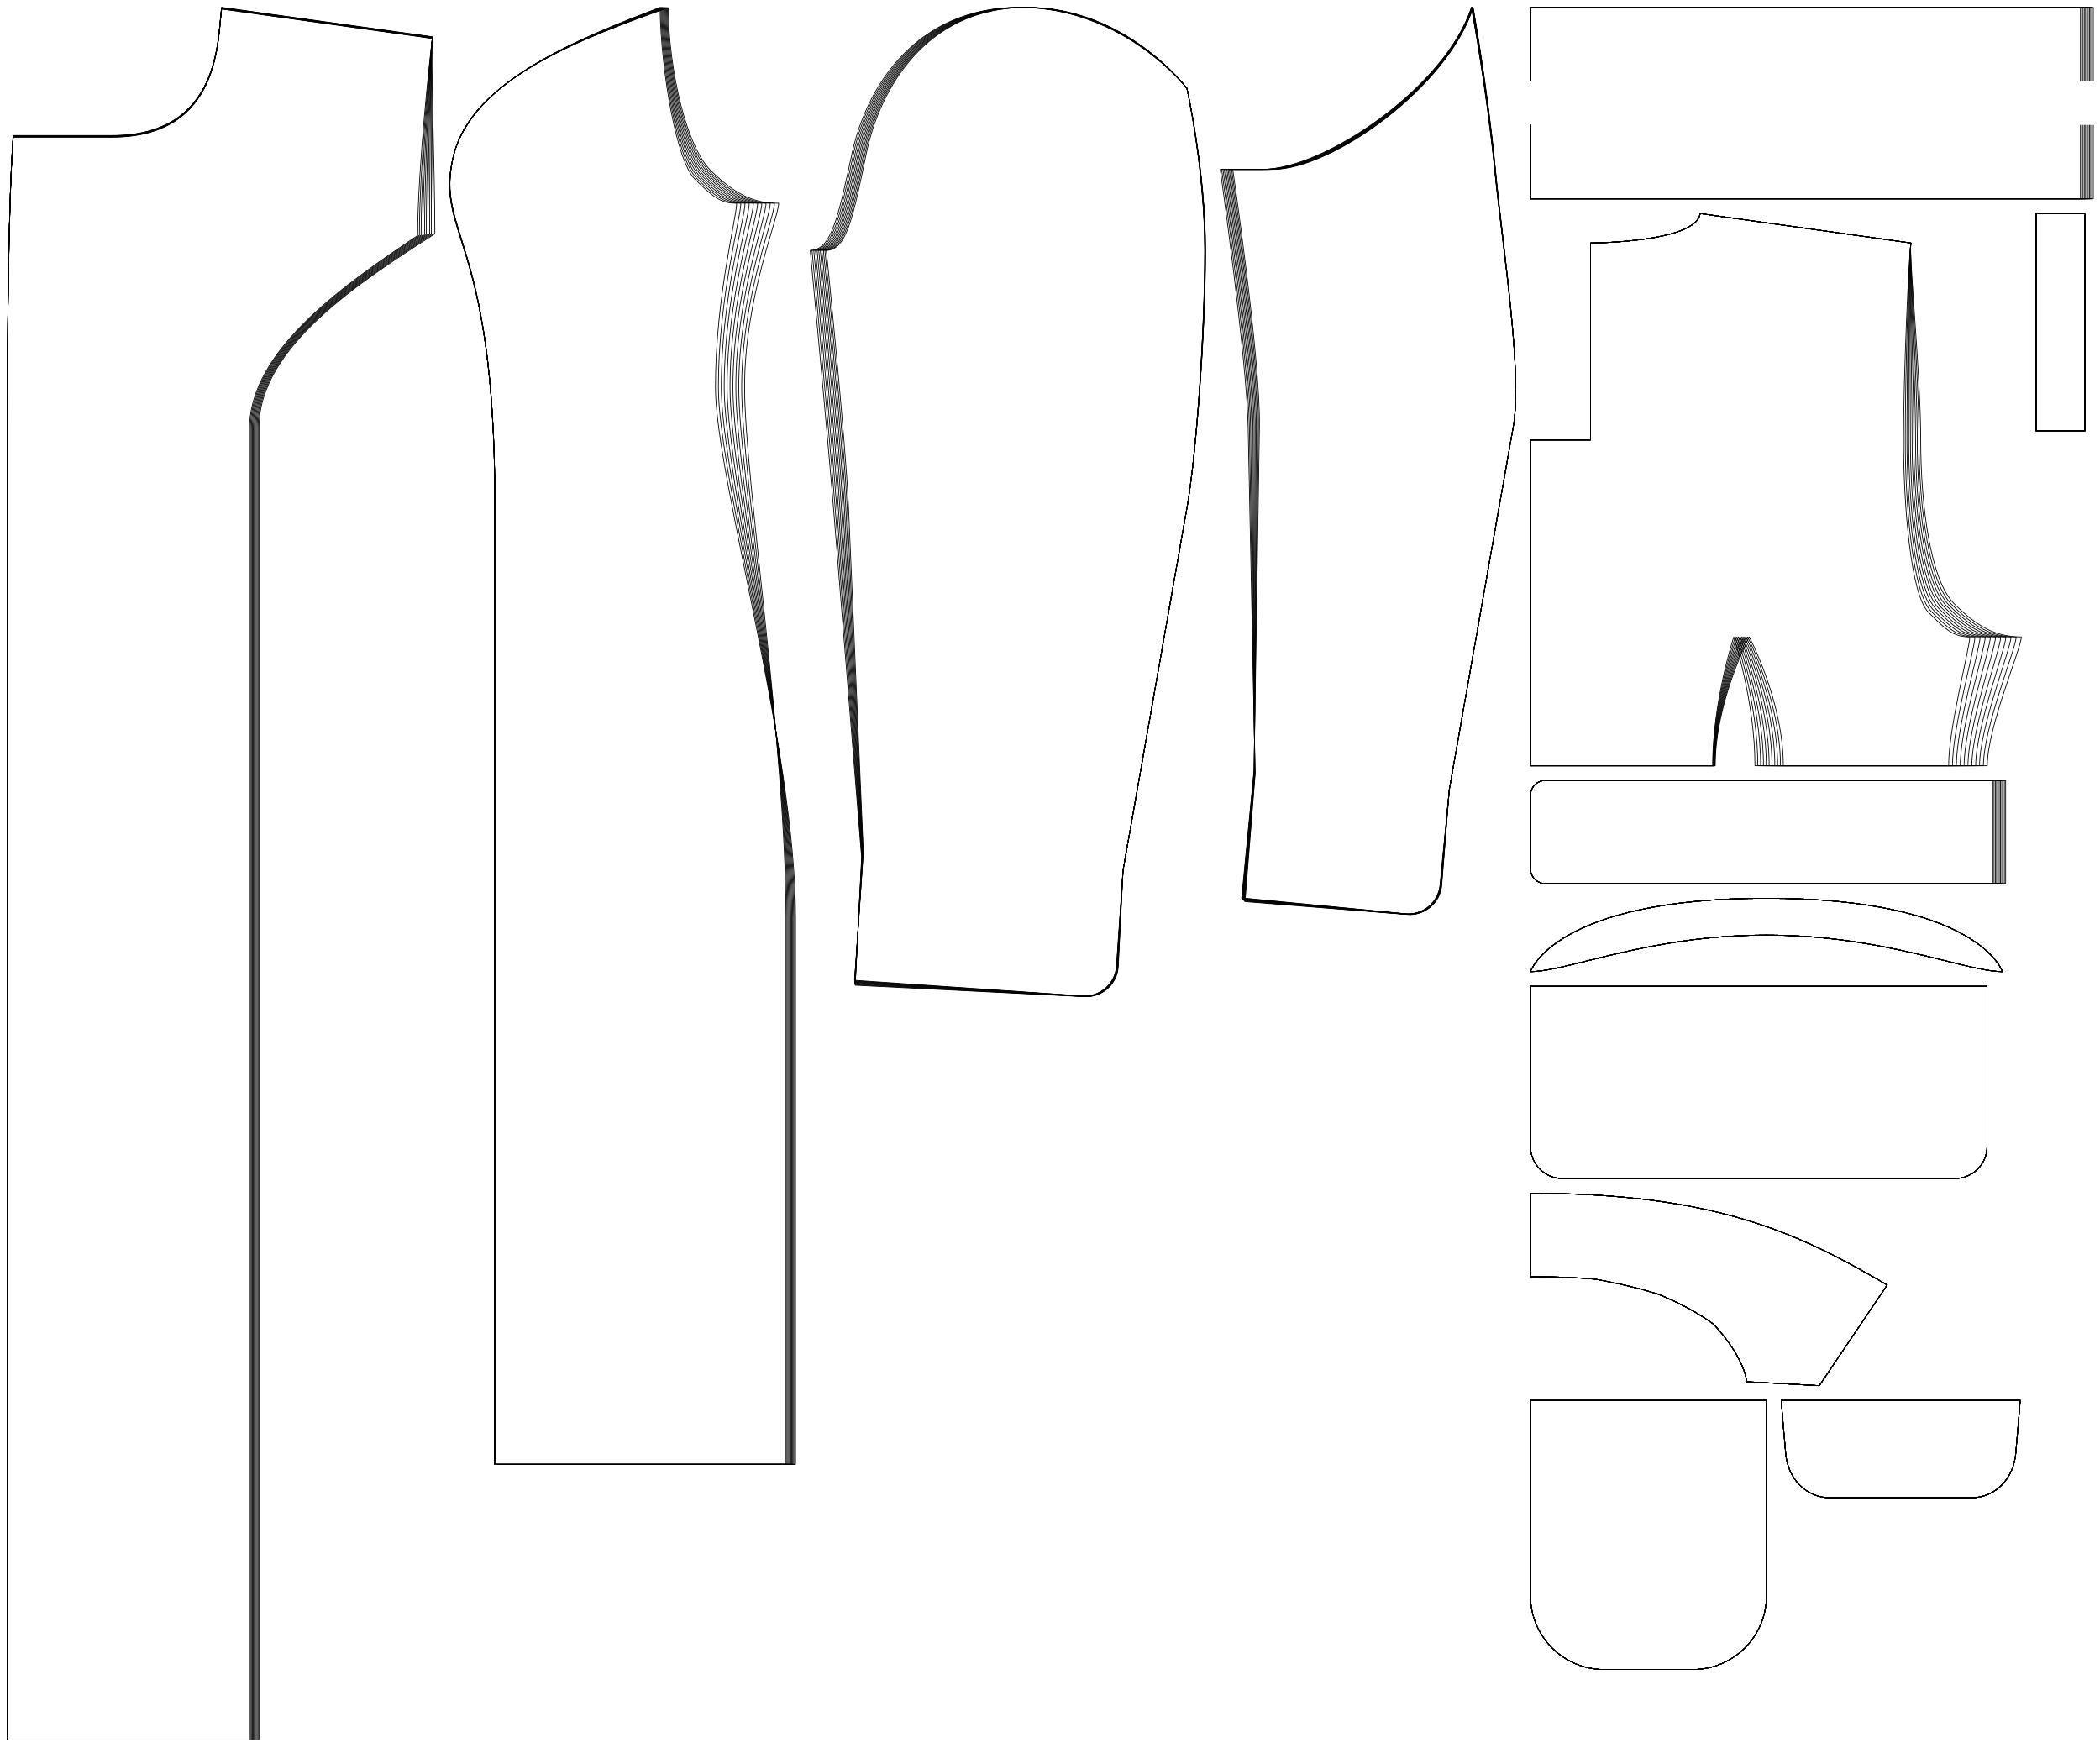 <?xml version="1.0" encoding="UTF-8" standalone="no"?>
<svg
    xmlns="http://www.w3.org/2000/svg"
    xmlns:svg="http://www.w3.org/2000/svg"
    xmlns:xlink="http://www.w3.org/1999/xlink"
    xmlns:freesewing="http://freesewing.org/namespaces/freesewing" viewBox ="0 0 1426 1187"
    width ="1426mm"
    height ="1187mm"
    freesewing:version ="1.5.0"
    freesewing:origin ="joost.core.freesewing.org" 
>

<style type="text/css">
    <![CDATA[
    path { fill: none; stroke: #000000; stroke-opacity:1; stroke-width: 0.5; stroke-miterlimit:4; stroke-dashoffset:0; stroke-linecap:round; stroke-linejoin:round; }
    path.hidden { fill: none; stroke: none; }]]>
</style>


<!-- Start of group #patternContainer -->
<g id="patternContainer" >
    
    <!-- Start of group #backBlock -->
    <g id="backBlock" >
    </g>
    <!-- End of group #backBlock -->
    
    <!-- Start of group #frontBlock -->
    <g id="frontBlock" >
    </g>
    <!-- End of group #frontBlock -->
    
    <!-- Start of group #sleeveBlock -->
    <g id="sleeveBlock" >
    </g>
    <!-- End of group #sleeveBlock -->
    
    <!-- Start of group #topsleeveBlock -->
    <g id="topsleeveBlock" >
    </g>
    <!-- End of group #topsleeveBlock -->
    
    <!-- Start of group #undersleeveBlock -->
    <g id="undersleeveBlock" >
    </g>
    <!-- End of group #undersleeveBlock -->
    
    <!-- Start of group #front -->
    <g id="front" >
    </g>
    <!-- End of group #front -->
    
    <!-- Start of group #frontPs -->
    <g id="frontPs" >
    </g>
    <!-- End of group #frontPs -->
    
    <!-- Start of group #frontPanel -->
    <g id="frontPanel"  transform=" translate(76.113 6.131)  translate(0 0) " >
        <path class="hidden" id="2"  d=" M  -71.113,-1.131  L  219.167,-1.131  L  219.167,1175.415  L  -71.113,1175.415  z " />
<path transform="translate( 0, 0 )" style="stroke: hsl(26.9, 55%, 50%);" id="268"  d=" M  -67.103,87  C  -67.103,87  -71.113,127.1  -71.113,287.5  L  -71.113,1175.415  L  93.315,1175.415  L  93.315,285  C  93.315,230.705  160.155,185.658  207.5,153.75  C  207.5,109.167  216.116,29.904  217.5,20  L  74.38,0  C  71.612,19.808  74.38,87  0,87  L  -67.103,87  z " />
<path transform="translate( 0, -0.113 )" style="stroke: hsl(53.8, 55%, 50%);" id="548"  d=" M  -67.103,87  C  -67.103,87  -71.113,127.1  -71.113,287.5  L  -71.113,1175.528  L  93.962,1175.528  L  93.962,285  C  93.962,230.678  161.035,185.695  208.667,153.75  C  208.667,109.167  216.116,29.904  217.5,20  L  74.38,0  C  71.612,19.808  74.38,87  0,87  L  -67.103,87  z " />
<path transform="translate( 0, -0.226 )" style="stroke: hsl(80.7, 55%, 50%);" id="828"  d=" M  -67.103,87  C  -67.103,87  -71.113,127.1  -71.113,287.5  L  -71.113,1175.641  L  94.609,1175.641  L  94.609,285  C  94.609,230.653  161.914,185.732  209.833,153.75  C  209.833,109.167  216.116,29.904  217.5,20  L  74.38,0  C  71.612,19.808  74.38,87  0,87  L  -67.103,87  z " />
<path transform="translate( 0, -0.341 )" style="stroke: hsl(107.6, 55%, 50%);" id="1108"  d=" M  -67.103,87  C  -67.103,87  -71.113,127.1  -71.113,287.5  L  -71.113,1175.756  L  95.255,1175.756  L  95.255,285  C  95.255,230.628  162.792,185.77  211,153.75  C  211,109.167  216.116,29.904  217.5,20  L  74.38,0  C  71.612,19.808  74.38,87  0,87  L  -67.103,87  z " />
<path transform="translate( 0, -0.453 )" style="stroke: hsl(134.5, 55%, 50%);" id="1388"  d=" M  -67.103,87  C  -67.103,87  -71.113,127.1  -71.113,287.5  L  -71.113,1175.868  L  95.902,1175.868  L  95.902,285  C  95.902,230.602  163.671,185.806  212.167,153.75  C  212.167,109.167  216.116,29.904  217.5,20  L  74.38,0  C  71.612,19.808  74.38,87  0,87  L  -67.103,87  z " />
<path transform="translate( 0, -0.567 )" style="stroke: hsl(161.4, 55%, 50%);" id="1668"  d=" M  -67.103,87  C  -67.103,87  -71.113,127.1  -71.113,287.5  L  -71.113,1175.982  L  96.549,1175.982  L  96.549,285  C  96.549,230.574  164.55,185.841  213.333,153.75  C  213.333,109.167  216.116,29.904  217.5,20  L  74.38,0  C  71.612,19.808  74.38,87  0,87  L  -67.103,87  z " />
<path transform="translate( 0, -0.68 )" style="stroke: hsl(188.3, 55%, 50%);" id="1948"  d=" M  -67.103,87  C  -67.103,87  -71.113,127.1  -71.113,287.5  L  -71.113,1176.095  L  97.196,1176.095  L  97.196,285  C  97.196,230.543  165.428,185.875  214.5,153.75  C  214.5,109.167  216.116,29.904  217.5,20  L  74.38,0  C  71.612,19.808  74.38,87  0,87  L  -67.103,87  z " />
<path transform="translate( 0, -0.795 )" style="stroke: hsl(215.2, 55%, 50%);" id="2228"  d=" M  -67.103,87  C  -67.103,87  -71.113,127.1  -71.113,287.5  L  -71.113,1176.21  L  97.842,1176.21  L  97.842,285  C  97.842,230.515  166.307,185.909  215.667,153.75  C  215.667,109.167  216.116,29.904  217.5,20  L  74.38,0  C  71.612,19.808  74.38,87  0,87  L  -67.103,87  z " />
<path transform="translate( 0, -0.908 )" style="stroke: hsl(242.1, 55%, 50%);" id="2508"  d=" M  -67.103,87  C  -67.103,87  -71.113,127.1  -71.113,287.5  L  -71.113,1176.323  L  98.489,1176.323  L  98.489,285  C  98.489,230.487  167.185,185.943  216.833,153.75  C  216.833,109.167  216.116,29.904  217.5,20  L  74.38,0  C  71.612,19.808  74.38,87  0,87  L  -67.103,87  z " />
<path transform="translate( 0, -1.019 )" style="stroke: hsl(269, 55%, 50%);" id="2788"  d=" M  -67.103,87  C  -67.103,87  -71.113,127.1  -71.113,287.5  L  -71.113,1176.434  L  99.136,1176.434  L  99.136,285  C  99.136,230.454  168.063,185.975  218,153.75  C  218,109.167  216.116,29.904  217.5,20  L  74.38,0  C  71.612,19.808  74.38,87  0,87  L  -67.103,87  z " />
<path transform="translate( 0, -1.131 )" style="stroke: hsl(295.9, 55%, 50%);" id="3068"  d=" M  -67.103,87  C  -67.103,87  -71.113,127.1  -71.113,287.5  L  -71.113,1176.546  L  99.783,1176.546  L  99.783,285  C  99.783,230.424  168.942,186.007  219.167,153.75  C  219.167,109.167  216.116,29.904  217.5,20  L  74.38,0  C  71.612,19.808  74.38,87  0,87  L  -67.103,87  z " />
    </g>
    <!-- End of group #frontPanel -->
    
    <!-- Start of group #sidePanel -->
    <g id="sidePanel"  transform=" translate(-92.166 -170.466)  translate(300.28 0) " >
        <path class="hidden" id="3"  d=" M  97.166,175.466  L  332.089,175.466  L  332.089,1164.843  L  97.166,1164.843  z " />
<path transform="translate( 0, 0 )" style="stroke: hsl(26.9, 55%, 50%);" id="269"  d=" M  292.108,308.44  C  280.859,308.611  275.777,303.756  263.69,292.034  C  251.605,280.312  240.755,220.044  240.076,175.466  C  186.794,195.979  111.574,224.939  99.432,277.859  C  87.29,330.779  127.903,330.779  127.903,511.505  L  127.903,1164.842  L  332.088,1164.842  L  332.089,793.44  C  332.088,678.443  277.714,494.692  277.714,433.441  C  277.714,372.192  292.09,318.599  292.108,308.44  z " />
<path transform="translate( -0.649, -0.116 )" style="stroke: hsl(53.8, 55%, 50%);" id="549"  d=" M  295.61,308.557  C  283.776,308.735  278.042,303.7  265.498,291.526  C  252.954,279.353  241.948,220.184  241.28,175.606  C  187.707,196.081  112.268,224.912  100.111,277.856  C  87.954,330.8  128.552,330.8  128.552,511.547  L  128.552,1164.958  L  332.091,1164.958  L  332.091,793.558  C  332.09,678.558  280.34,494.808  280.34,433.558  C  280.34,372.307  295.592,318.714  295.61,308.557  z " />
<path transform="translate( -1.298, -0.232 )" style="stroke: hsl(80.7, 55%, 50%);" id="829"  d=" M  299.112,308.675  C  286.696,308.858  280.281,303.648  267.289,291.033  C  254.298,278.416  243.138,220.321  242.482,175.744  C  188.617,196.181  112.961,224.888  100.79,277.854  C  88.619,330.82  129.201,330.82  129.201,511.585  L  129.201,1165.074  L  332.092,1165.075  L  332.092,793.677  C  332.092,678.675  282.967,494.925  282.967,433.675  C  282.968,372.425  299.092,318.832  299.112,308.675  z " />
<path transform="translate( -1.946, -0.35 )" style="stroke: hsl(107.6, 55%, 50%);" id="1109"  d=" M  302.611,308.792  C  289.613,308.98  282.493,303.599  269.065,290.555  C  255.637,277.51  244.328,220.459  243.682,175.881  C  189.525,196.282  113.652,224.863  101.467,277.852  C  89.282,330.841  129.849,330.841  129.849,511.627  L  129.849,1165.192  L  332.093,1165.193  L  332.093,793.791  C  332.094,678.792  285.594,495.042  285.593,433.792  C  285.594,372.541  302.594,318.948  302.611,308.792  z " />
<path transform="translate( -2.594, -0.465 )" style="stroke: hsl(134.5, 55%, 50%);" id="1389"  d=" M  306.114,308.908  C  292.531,309.102  284.679,303.554  270.826,290.089  C  256.973,276.626  245.515,220.596  244.881,176.016  C  190.432,196.38  114.343,224.838  102.144,277.851  C  89.945,330.864  130.497,330.864  130.497,511.668  L  130.497,1165.307  L  332.093,1165.308  L  332.095,793.909  C  332.093,678.909  288.218,495.159  288.221,433.908  C  288.22,372.659  306.095,319.065  306.114,308.908  z " />
<path transform="translate( -3.243, -0.583 )" style="stroke: hsl(161.4, 55%, 50%);" id="1669"  d=" M  309.614,309.025  C  295.448,309.222  286.842,303.514  272.574,289.639  C  258.305,275.764  246.703,220.731  246.079,176.151  C  191.339,196.478  115.035,224.811  102.822,277.849  C  90.609,330.887  131.146,330.887  131.146,511.71  L  131.146,1165.425  L  332.096,1165.426  L  332.098,794.025  C  332.097,679.023  290.846,495.274  290.846,434.025  C  290.847,372.775  309.596,319.182  309.614,309.025  z " />
<path transform="translate( -3.891, -0.7 )" style="stroke: hsl(188.3, 55%, 50%);" id="1949"  d=" M  313.117,309.14  C  298.368,309.343  288.979,303.476  274.307,289.203  C  259.634,274.93  247.892,220.865  247.275,176.285  C  192.244,196.573  115.725,224.782  103.499,277.849  C  91.273,330.916  131.794,330.916  131.794,511.745  L  131.794,1165.542  L  332.099,1165.542  L  332.098,794.141  C  332.098,679.143  293.474,495.39  293.473,434.142  C  293.474,372.893  313.097,319.297  313.117,309.14  z " />
<path transform="translate( -4.539, -0.818 )" style="stroke: hsl(215.2, 55%, 50%);" id="2229"  d=" M  316.618,309.259  C  301.287,309.466  291.095,303.446  276.027,288.783  C  260.959,274.118  249.08,221.001  248.475,176.421  C  193.152,196.67  116.416,224.755  104.176,277.847  C  91.936,330.939  132.442,330.939  132.442,511.789  L  132.442,1165.66  L  332.099,1165.657  L  332.099,794.259  C  332.099,679.259  296.1,495.51  296.1,434.258  C  296.1,373.01  316.601,319.415  316.618,309.259  z " />
<path transform="translate( -5.188, -0.935 )" style="stroke: hsl(242.1, 55%, 50%);" id="2509"  d=" M  320.12,309.375  C  304.205,309.586  293.188,303.417  277.735,288.372  C  262.283,273.328  250.266,221.134  249.67,176.555  C  194.056,196.765  117.106,224.728  104.853,277.846  C  92.6,330.964  133.091,330.964  133.091,511.83  L  133.091,1165.777  L  332.101,1165.776  L  332.103,794.378  C  332.102,679.376  298.728,495.627  298.729,434.377  C  298.728,373.126  320.101,319.533  320.12,309.375  z " />
<path transform="translate( -5.836, -1.05 )" style="stroke: hsl(269, 55%, 50%);" id="2789"  d=" M  323.621,309.492  C  307.123,309.71  295.258,303.392  279.431,287.976  C  263.602,272.559  251.453,221.268  250.866,176.689  C  194.961,196.858  117.797,224.697  105.53,277.846  C  93.263,330.995  133.739,330.995  133.739,511.872  L  133.739,1165.892  L  332.104,1165.892  L  332.104,794.492  C  332.104,679.491  301.353,495.74  301.355,434.492  C  301.354,373.242  323.605,319.649  323.621,309.492  z " />
<path transform="translate( -6.485, -1.166 )" style="stroke: hsl(295.9, 55%, 50%);" id="3069"  d=" M  327.121,309.609  C  310.04,309.832  297.309,303.373  281.111,287.591  C  264.918,271.81  252.639,221.401  252.062,176.822  C  195.866,196.951  118.487,224.668  106.207,277.845  C  93.927,331.022  134.388,331.022  134.388,511.914  L  134.388,1166.008  L  332.104,1166.009  L  332.106,794.608  C  332.106,679.609  303.98,495.858  303.981,434.607  C  303.98,373.359  327.106,319.764  327.121,309.609  z " />
    </g>
    <!-- End of group #sidePanel -->
    
    <!-- Start of group #back -->
    <g id="back"  transform=" translate(45.8 5)  translate(1034.282 140) " >
        <path class="hidden" id="4"  d=" M  -40.8,0  L  292.5,0  L  292.5,375  L  -40.8,375  z " />
<path transform="translate( 0, 0 )" style="stroke: hsl(26.9, 55%, 50%);" id="270"  d=" M  0,20  L  0,153.75  L  -40.8,153.75  L  -40.8,375  L  82.875,375  C  82.875,331.25  97.25,287.5  97.25,287.5  C  97.25,287.5  111.625,331.25  111.625,375  L  243.125,375  C  243.125,348.75  257.5,295.156  257.5,287.5  C  246.25,287.5  241.241,282.569  229.336,270.664  C  217.431,258.759  212.5,198.333  212.5,153.75  C  212.5,109.167  216.116,29.904  217.5,20  L  74.38,0  C  71.612,19.808  0,20  0,20  z " />
<path transform="translate( 0, 0 )" style="stroke: hsl(53.8, 55%, 50%);" id="550"  d=" M  0,20  L  0,153.75  L  -40.8,153.75  L  -40.8,375  L  83.05,375  C  83.05,331.25  98.3,287.5  98.3,287.5  C  98.3,287.5  113.55,331.25  113.55,375  L  245.75,375  C  245.75,348.75  261,295.156  261,287.5  C  249.167,287.5  243.507,282.38  231.147,270.02  C  218.787,257.66  213.667,198.333  213.667,153.75  C  213.667,109.167  216.116,29.904  217.5,20  L  74.38,0  C  71.612,19.808  0,20  0,20  z " />
<path transform="translate( 0, 0 )" style="stroke: hsl(80.7, 55%, 50%);" id="830"  d=" M  0,20  L  0,153.75  L  -40.8,153.75  L  -40.8,375  L  83.225,375  C  83.225,331.25  99.35,287.5  99.35,287.5  C  99.35,287.5  115.475,331.25  115.475,375  L  248.375,375  C  248.375,348.75  264.5,295.156  264.5,287.5  C  252.083,287.5  245.747,282.196  232.942,269.391  C  220.137,256.586  214.833,198.333  214.833,153.75  C  214.833,109.167  216.116,29.904  217.5,20  L  74.38,0  C  71.612,19.808  0,20  0,20  z " />
<path transform="translate( 0, 0 )" style="stroke: hsl(107.6, 55%, 50%);" id="1110"  d=" M  0,20  L  0,153.75  L  -40.8,153.75  L  -40.8,375  L  83.4,375  C  83.4,331.25  100.4,287.5  100.4,287.5  C  100.4,287.5  117.4,331.25  117.4,375  L  251,375  C  251,348.75  268,295.156  268,287.5  C  255,287.5  247.959,282.017  234.721,268.779  C  221.483,255.541  216,198.333  216,153.75  C  216,109.167  216.116,29.904  217.5,20  L  74.38,0  C  71.612,19.808  0,20  0,20  z " />
<path transform="translate( 0, 0 )" style="stroke: hsl(134.5, 55%, 50%);" id="1390"  d=" M  0,20  L  0,153.75  L  -40.8,153.75  L  -40.8,375  L  83.575,375  C  83.575,331.25  101.45,287.5  101.45,287.5  C  101.45,287.5  119.325,331.25  119.325,375  L  253.625,375  C  253.625,348.75  271.5,295.156  271.5,287.5  C  257.917,287.5  250.145,281.842  236.485,268.182  C  222.825,254.522  217.167,198.333  217.167,153.75  C  217.167,109.167  216.116,29.904  217.5,20  L  74.38,0  C  71.612,19.808  0,20  0,20  z " />
<path transform="translate( 0, 0 )" style="stroke: hsl(161.4, 55%, 50%);" id="1670"  d=" M  0,20  L  0,153.75  L  -40.8,153.75  L  -40.8,375  L  83.75,375  C  83.75,331.25  102.5,287.5  102.5,287.5  C  102.5,287.5  121.25,331.25  121.25,375  L  256.25,375  C  256.25,348.75  275,295.156  275,287.5  C  260.833,287.5  252.308,281.671  238.235,267.598  C  224.162,253.525  218.333,198.333  218.333,153.75  C  218.333,109.167  216.116,29.904  217.5,20  L  74.38,0  C  71.612,19.808  0,20  0,20  z " />
<path transform="translate( 0, 0 )" style="stroke: hsl(188.3, 55%, 50%);" id="1950"  d=" M  0,20  L  0,153.75  L  -40.8,153.75  L  -40.8,375  L  83.925,375  C  83.925,331.25  103.55,287.5  103.55,287.5  C  103.55,287.5  123.175,331.25  123.175,375  L  258.875,375  C  258.875,348.75  278.5,295.156  278.5,287.5  C  263.75,287.5  254.444,281.504  239.97,267.03  C  225.496,252.556  219.5,198.333  219.5,153.75  C  219.5,109.167  216.116,29.904  217.5,20  L  74.38,0  C  71.612,19.808  0,20  0,20  z " />
<path transform="translate( 0, 0 )" style="stroke: hsl(215.2, 55%, 50%);" id="2230"  d=" M  0,20  L  0,153.75  L  -40.8,153.75  L  -40.8,375  L  84.1,375  C  84.1,331.25  104.6,287.5  104.6,287.5  C  104.6,287.5  125.1,331.25  125.1,375  L  261.5,375  C  261.5,348.75  282,295.156  282,287.5  C  266.667,287.5  256.559,281.342  241.692,266.475  C  226.825,251.608  220.667,198.333  220.667,153.75  C  220.667,109.167  216.116,29.904  217.5,20  L  74.38,0  C  71.612,19.808  0,20  0,20  z " />
<path transform="translate( 0, 0 )" style="stroke: hsl(242.1, 55%, 50%);" id="2510"  d=" M  0,20  L  0,153.75  L  -40.8,153.75  L  -40.8,375  L  84.275,375  C  84.275,331.25  105.65,287.5  105.65,287.5  C  105.65,287.5  127.025,331.25  127.025,375  L  264.125,375  C  264.125,348.75  285.5,295.156  285.5,287.5  C  269.583,287.5  258.65,281.183  243.4,265.933  C  228.15,250.683  221.833,198.333  221.833,153.75  C  221.833,109.167  216.116,29.904  217.5,20  L  74.38,0  C  71.612,19.808  0,20  0,20  z " />
<path transform="translate( 0, 0 )" style="stroke: hsl(269, 55%, 50%);" id="2790"  d=" M  0,20  L  0,153.75  L  -40.8,153.75  L  -40.8,375  L  84.45,375  C  84.45,331.25  106.7,287.5  106.7,287.5  C  106.7,287.5  128.95,331.25  128.95,375  L  266.75,375  C  266.75,348.75  289,295.156  289,287.5  C  272.5,287.5  260.72,281.028  245.096,265.404  C  229.472,249.78  223,198.333  223,153.75  C  223,109.167  216.116,29.904  217.5,20  L  74.38,0  C  71.612,19.808  0,20  0,20  z " />
<path transform="translate( 0, 0 )" style="stroke: hsl(295.9, 55%, 50%);" id="3070"  d=" M  0,20  L  0,153.75  L  -40.8,153.75  L  -40.8,375  L  84.625,375  C  84.625,331.25  107.75,287.5  107.75,287.5  C  107.75,287.5  130.875,331.25  130.875,375  L  269.375,375  C  269.375,348.75  292.5,295.156  292.5,287.5  C  275.417,287.5  262.77,280.877  246.78,264.887  C  230.79,248.897  224.167,198.333  224.167,153.75  C  224.167,109.167  216.116,29.904  217.5,20  L  74.38,0  C  71.612,19.808  0,20  0,20  z " />
    </g>
    <!-- End of group #back -->
    
    <!-- Start of group #tail -->
    <g id="tail"  transform=" translate(164.04 5)  translate(1034.282 0) " >
        <path class="hidden" id="5"  d=" M  -159.04,0  L  223.125,0  L  223.125,130  L  -159.04,130  z " />
<path transform="translate( 0, 0 )" style="stroke: hsl(26.9, 55%, 50%);" id="271"  d=" M  -159.04,50  -159.04,0  L  0,0  L  214.375,0  L  214.375,50 " />
<path transform="translate( 0, 0 )" style="stroke: hsl(26.9, 55%, 50%);" id="272"  d=" M  -159.04,80  -159.04,130  L  -0,130  L  214.375,130  L  214.375,80 " />
<path transform="translate( 0, 0 )" style="stroke: hsl(53.8, 55%, 50%);" id="551"  d=" M  -159.04,50  -159.04,0  L  0,0  L  215.25,0  L  215.25,50 " />
<path transform="translate( 0, 0 )" style="stroke: hsl(53.8, 55%, 50%);" id="552"  d=" M  -159.04,80  -159.04,130  L  -0,130  L  215.25,130  L  215.25,80 " />
<path transform="translate( 0, 0 )" style="stroke: hsl(80.7, 55%, 50%);" id="831"  d=" M  -159.04,50  -159.04,0  L  0,0  L  216.125,0  L  216.125,50 " />
<path transform="translate( 0, 0 )" style="stroke: hsl(80.7, 55%, 50%);" id="832"  d=" M  -159.04,80  -159.04,130  L  -0,130  L  216.125,130  L  216.125,80 " />
<path transform="translate( 0, 0 )" style="stroke: hsl(107.6, 55%, 50%);" id="1111"  d=" M  -159.04,50  -159.04,0  L  0,0  L  217,0  L  217,50 " />
<path transform="translate( 0, 0 )" style="stroke: hsl(107.6, 55%, 50%);" id="1112"  d=" M  -159.04,80  -159.04,130  L  -0,130  L  217,130  L  217,80 " />
<path transform="translate( 0, 0 )" style="stroke: hsl(134.5, 55%, 50%);" id="1391"  d=" M  -159.04,50  -159.04,0  L  0,0  L  217.875,0  L  217.875,50 " />
<path transform="translate( 0, 0 )" style="stroke: hsl(134.5, 55%, 50%);" id="1392"  d=" M  -159.04,80  -159.04,130  L  -0,130  L  217.875,130  L  217.875,80 " />
<path transform="translate( 0, 0 )" style="stroke: hsl(161.4, 55%, 50%);" id="1671"  d=" M  -159.04,50  -159.04,0  L  0,0  L  218.75,0  L  218.75,50 " />
<path transform="translate( 0, 0 )" style="stroke: hsl(161.4, 55%, 50%);" id="1672"  d=" M  -159.04,80  -159.04,130  L  -0,130  L  218.75,130  L  218.75,80 " />
<path transform="translate( 0, 0 )" style="stroke: hsl(188.3, 55%, 50%);" id="1951"  d=" M  -159.04,50  -159.04,0  L  0,0  L  219.625,0  L  219.625,50 " />
<path transform="translate( 0, 0 )" style="stroke: hsl(188.3, 55%, 50%);" id="1952"  d=" M  -159.04,80  -159.04,130  L  -0,130  L  219.625,130  L  219.625,80 " />
<path transform="translate( 0, 0 )" style="stroke: hsl(215.2, 55%, 50%);" id="2231"  d=" M  -159.04,50  -159.04,0  L  0,0  L  220.5,0  L  220.5,50 " />
<path transform="translate( 0, 0 )" style="stroke: hsl(215.2, 55%, 50%);" id="2232"  d=" M  -159.04,80  -159.04,130  L  -0,130  L  220.5,130  L  220.5,80 " />
<path transform="translate( 0, 0 )" style="stroke: hsl(242.1, 55%, 50%);" id="2511"  d=" M  -159.04,50  -159.04,0  L  0,0  L  221.375,0  L  221.375,50 " />
<path transform="translate( 0, 0 )" style="stroke: hsl(242.1, 55%, 50%);" id="2512"  d=" M  -159.04,80  -159.04,130  L  -0,130  L  221.375,130  L  221.375,80 " />
<path transform="translate( 0, 0 )" style="stroke: hsl(269, 55%, 50%);" id="2791"  d=" M  -159.04,50  -159.04,0  L  0,0  L  222.25,0  L  222.25,50 " />
<path transform="translate( 0, 0 )" style="stroke: hsl(269, 55%, 50%);" id="2792"  d=" M  -159.04,80  -159.04,130  L  -0,130  L  222.25,130  L  222.25,80 " />
<path transform="translate( 0, 0 )" style="stroke: hsl(295.9, 55%, 50%);" id="3071"  d=" M  -159.04,50  -159.04,0  L  0,0  L  223.125,0  L  223.125,50 " />
<path transform="translate( 0, 0 )" style="stroke: hsl(295.9, 55%, 50%);" id="3072"  d=" M  -159.04,80  -159.04,130  L  -0,130  L  223.125,130  L  223.125,80 " />
    </g>
    <!-- End of group #tail -->
    
    <!-- Start of group #topsleeve -->
    <g id="topsleeve"  transform=" translate(151.934 5)  translate(545.203 0) " >
        <path class="hidden" id="6"  d=" M  -146.934,0  L  121.466,0  L  121.466,671.837  L  -146.934,671.837  z " />
<path transform="translate( 0, 0 )" style="stroke: hsl(26.9, 55%, 50%);" id="273"  d=" M  108.835,340  C  115.341,303.1  120.928,220  120.928,165  C  120.928,110  108.835,55  108.835,55  C  108.835,55  68.022,0  0,0  C  -68.022,0  -99.765,55  -108.835,99  C  -117.905,143  -122.44,165  -136.044,165  C  -136.044,165  -122.935,293.22  -120.928,340  L  -110.893,573.901  L  -116.848,660.697  L  37.805,671.307  C  49.789,672.129  60.171,663.081  60.993,651.097  L  65.459,586  z " />
<path transform="translate( -0.434, 0 )" style="stroke: hsl(53.8, 55%, 50%);" id="553"  d=" M  109.269,340  C  115.775,303.1  121.41,220  121.41,165  C  121.41,110  109.269,55  109.269,55  C  109.269,55  68.293,0  0,0  C  -68.293,0  -100.163,55  -109.269,99  C  -118.375,143  -122.928,165  -136.586,165  C  -136.586,165  -123.579,293.162  -121.41,340  L  -110.566,574.191  L  -116.375,660.997  L  38.383,671.354  C  50.368,672.156  60.734,663.09  61.536,651.105  L  65.893,586  z " />
<path transform="translate( -0.879, 0 )" style="stroke: hsl(80.7, 55%, 50%);" id="833"  d=" M  109.714,340  C  116.22,303.1  121.904,220  121.904,165  C  121.904,110  109.714,55  109.714,55  C  109.714,55  68.571,0  0,0  C  -68.571,0  -100.571,55  -109.714,99  C  -118.857,143  -123.428,165  -137.142,165  C  -137.142,165  -124.239,293.102  -121.904,340  L  -110.23,574.489  L  -115.89,661.305  L  38.974,671.401  C  50.961,672.182  61.312,663.099  62.093,651.112  L  66.338,586  z " />
<path transform="translate( -1.336, 0 )" style="stroke: hsl(107.6, 55%, 50%);" id="1113"  d=" M  110.171,340  C  116.677,303.1  122.412,220  122.412,165  C  122.412,110  110.171,55  110.171,55  C  110.171,55  68.857,0  0,0  C  -68.857,0  -100.99,55  -110.171,99  C  -119.352,143  -123.943,165  -137.714,165  C  -137.714,165  -124.918,293.041  -122.412,340  L  -109.884,574.795  L  -115.39,661.621  L  39.583,671.45  C  51.571,672.21  61.905,663.108  62.665,651.12  L  66.795,586  z " />
<path transform="translate( -1.804, 0 )" style="stroke: hsl(134.5, 55%, 50%);" id="1393"  d=" M  110.639,340  C  117.145,303.1  122.932,220  122.932,165  C  122.932,110  110.639,55  110.639,55  C  110.639,55  69.149,0  0,0  C  -69.149,0  -101.419,55  -110.639,99  C  -119.859,143  -124.469,165  -138.299,165  C  -138.299,165  -125.612,292.978  -122.932,340  L  -109.53,575.109  L  -114.879,661.944  L  40.205,671.498  C  52.194,672.236  62.513,663.115  63.251,651.126  L  67.263,586  z " />
<path transform="translate( -2.284, 0 )" style="stroke: hsl(161.4, 55%, 50%);" id="1673"  d=" M  111.119,340  C  117.625,303.1  123.466,220  123.466,165  C  123.466,110  111.119,55  111.119,55  C  111.119,55  69.449,0  0,0  C  -69.449,0  -101.859,55  -111.119,99  C  -120.379,143  -125.009,165  -138.899,165  C  -138.899,165  -126.326,292.914  -123.466,340  L  -109.166,575.432  L  -114.354,662.277  L  40.844,671.548  C  52.835,672.264  63.136,663.125  63.852,651.134  L  67.743,586  z " />
<path transform="translate( -2.774, 0 )" style="stroke: hsl(188.3, 55%, 50%);" id="1953"  d=" M  111.609,340  C  118.115,303.1  124.01,220  124.01,165  C  124.01,110  111.609,55  111.609,55  C  111.609,55  69.756,0  0,0  C  -69.756,0  -102.308,55  -111.609,99  C  -120.91,143  -125.56,165  -139.511,165  C  -139.511,165  -127.053,292.848  -124.01,340  L  -108.793,575.762  L  -113.816,662.617  L  41.496,671.599  C  53.488,672.293  63.772,663.133  64.466,651.141  L  68.233,586  z " />
<path transform="translate( -3.275, 0 )" style="stroke: hsl(215.2, 55%, 50%);" id="2233"  d=" M  112.11,340  C  118.616,303.1  124.567,220  124.567,165  C  124.567,110  112.11,55  112.11,55  C  112.11,55  70.069,0  0,0  C  -70.069,0  -102.767,55  -112.11,99  C  -121.453,143  -126.124,165  -140.137,165  C  -140.137,165  -127.798,292.78  -124.567,340  L  -108.412,576.1  L  -113.267,662.964  L  42.163,671.65  C  54.156,672.32  64.423,663.141  65.093,651.148  L  68.734,586  z " />
<path transform="translate( -3.787, 0 )" style="stroke: hsl(242.1, 55%, 50%);" id="2513"  d=" M  112.622,340  C  119.128,303.1  125.136,220  125.136,165  C  125.136,110  112.622,55  112.622,55  C  112.622,55  70.389,0  0,0  C  -70.389,0  -103.237,55  -112.622,99  C  -122.007,143  -126.7,165  -140.777,165  C  -140.777,165  -128.559,292.71  -125.136,340  L  -108.021,576.446  L  -112.703,663.32  L  42.846,671.704  C  54.841,672.35  65.088,663.151  65.734,651.156  L  69.246,586  z " />
<path transform="translate( -4.308, 0 )" style="stroke: hsl(269, 55%, 50%);" id="2793"  d=" M  113.143,340  C  119.649,303.1  125.714,220  125.714,165  C  125.714,110  113.143,55  113.143,55  C  113.143,55  70.714,0  0,0  C  -70.714,0  -103.714,55  -113.143,99  C  -122.572,143  -127.286,165  -141.429,165  C  -141.429,165  -129.332,292.64  -125.714,340  L  -107.623,576.798  L  -112.13,663.681  L  43.539,671.756  C  55.535,672.378  65.765,663.158  66.387,651.162  L  69.767,586  z " />
<path transform="translate( -4.84, 0 )" style="stroke: hsl(295.9, 55%, 50%);" id="3073"  d=" M  113.675,340  C  120.181,303.1  126.306,220  126.306,165  C  126.306,110  113.675,55  113.675,55  C  113.675,55  71.047,0  0,0  C  -71.047,0  -104.202,55  -113.675,99  C  -123.148,143  -127.885,165  -142.094,165  C  -142.094,165  -130.124,292.568  -126.306,340  L  -107.216,577.158  L  -111.544,664.05  L  44.248,671.81  C  56.245,672.408  66.455,663.166  67.053,651.169  L  70.299,586  z " />
    </g>
    <!-- End of group #topsleeve -->
    
    <!-- Start of group #undersleeve -->
    <g id="undersleeve"  transform=" translate(95.096 -50)  translate(823.603 0) " >
        <path class="hidden" id="7"  d=" M  -90.096,55  L  110.583,55  L  110.583,671.077  L  -90.096,671.077  z " />
<path transform="translate( 0, 0 )" style="stroke: hsl(26.9, 55%, 50%);" id="274"  d=" M  108.835,340  C  115.341,303.1  101.969,219.751  96.742,165  C  91.515,110.249  81.626,55  81.626,55  C  64.774,108.537  -13.604,165  -54.417,165  L  -81.626,165  C  -81.626,165  -62.754,293.37  -63.487,340  L  -67.153,573.153  L  -75.542,659.748  L  35.421,670.498  C  47.377,671.656  58.009,662.902  59.167,650.946  L  65.459,586  z " />
<path transform="translate( -0.434, 0 )" style="stroke: hsl(53.8, 55%, 50%);" id="554"  d=" M  109.269,340  C  115.775,303.1  102.376,219.749  97.128,165  C  91.88,110.251  81.952,55  81.952,55  C  65.069,108.537  -13.659,165  -54.635,165  L  -81.952,165  C  -81.952,165  -63.158,293.327  -63.74,340  L  -66.652,573.368  L  -74.906,659.976  L  35.987,670.545  C  47.945,671.684  58.563,662.914  59.702,650.956  L  65.893,586  z " />
<path transform="translate( -0.879, 0 )" style="stroke: hsl(80.7, 55%, 50%);" id="834"  d=" M  109.714,340  C  116.22,303.1  102.793,219.747  97.524,165  C  92.255,110.253  82.285,55  82.285,55  C  65.39,108.543  -13.714,165  -54.857,165  L  -82.286,165  C  -82.286,165  -63.572,293.283  -64,340  L  -66.139,573.588  L  -74.255,660.209  L  36.567,670.592  C  48.527,671.713  59.13,662.926  60.251,650.966  L  66.338,586  z " />
<path transform="translate( -1.336, 0 )" style="stroke: hsl(107.6, 55%, 50%);" id="1114"  d=" M  110.171,340  C  116.677,303.1  103.221,219.745  97.93,165  C  92.639,110.255  82.628,55  82.628,55  C  65.702,108.543  -13.771,165  -55.085,165  L  -82.628,165  C  -82.628,165  -63.997,293.238  -64.266,340  L  -65.611,573.814  L  -73.584,660.448  L  37.164,670.641  C  49.125,671.742  59.714,662.937  60.815,650.976  L  66.795,586  z " />
<path transform="translate( -1.804, 0 )" style="stroke: hsl(134.5, 55%, 50%);" id="1394"  d=" M  110.639,340  C  117.145,303.1  103.659,219.743  98.346,165  C  93.033,110.257  82.979,55  82.979,55  C  66.028,108.545  -13.83,165  -55.319,165  L  -82.979,165  C  -82.979,165  -64.433,293.191  -64.539,340  L  -65.07,574.045  L  -72.898,660.692  L  37.773,670.69  C  49.736,671.771  60.311,662.948  61.392,650.985  L  67.263,586  z " />
<path transform="translate( -2.284, 0 )" style="stroke: hsl(161.4, 55%, 50%);" id="1674"  d=" M  111.119,340  C  117.625,303.1  104.108,219.741  98.772,165  C  93.436,110.259  83.339,55  83.339,55  C  66.352,108.544  -13.89,165  -55.559,165  L  -83.339,165  C  -83.339,165  -64.88,293.143  -64.819,340  L  -64.515,574.282  L  -72.193,660.943  L  38.4,670.742  C  50.365,671.802  60.924,662.961  61.984,650.996  L  67.743,586  z " />
<path transform="translate( -2.774, 0 )" style="stroke: hsl(188.3, 55%, 50%);" id="1954"  d=" M  111.609,340  C  118.115,303.1  104.567,219.738  99.208,165  C  93.849,110.262  83.707,55  83.707,55  C  66.696,108.548  -13.951,165  -55.805,165  L  -83.707,165  C  -83.707,165  -65.336,293.095  -65.105,340  L  -63.948,574.524  L  -71.473,661.198  L  39.04,670.793  C  51.007,671.832  61.55,662.973  62.589,651.006  L  68.233,586  z " />
<path transform="translate( -3.275, 0 )" style="stroke: hsl(215.2, 55%, 50%);" id="2234"  d=" M  112.11,340  C  118.616,303.1  105.036,219.736  99.653,165  C  94.27,110.264  84.082,55  84.082,55  C  67.049,108.552  -14.014,165  -56.055,165  L  -84.083,165  C  -84.083,165  -65.804,293.046  -65.398,340  L  -63.368,574.771  L  -70.737,661.458  L  39.693,670.845  C  51.662,671.862  62.19,662.984  63.207,651.015  L  68.734,586  z " />
<path transform="translate( -3.787, 0 )" style="stroke: hsl(242.1, 55%, 50%);" id="2514"  d=" M  112.622,340  C  119.128,303.1  105.515,219.734  100.108,165  C  94.701,110.266  84.466,55  84.466,55  C  67.394,108.55  -14.078,165  -56.311,165  L  -84.467,165  C  -84.467,165  -66.28,292.996  -65.696,340  L  -62.774,575.022  L  -69.984,661.723  L  40.361,670.899  C  52.332,671.894  62.843,662.997  63.838,651.026  L  69.246,586  z " />
<path transform="translate( -4.308, 0 )" style="stroke: hsl(269, 55%, 50%);" id="2794"  d=" M  113.143,340  C  119.649,303.1  106.004,219.731  100.572,165  C  95.14,110.269  84.857,55  84.857,55  C  67.771,108.558  -14.143,165  -56.571,165  L  -84.857,165  C  -84.857,165  -66.766,292.944  -66,340  L  -62.169,575.278  L  -69.216,661.992  L  41.041,670.952  C  53.014,671.925  63.509,663.008  64.482,651.035  L  69.767,586  z " />
<path transform="translate( -4.84, 0 )" style="stroke: hsl(295.9, 55%, 50%);" id="3074"  d=" M  113.675,340  C  120.181,303.1  106.501,219.729  101.044,165  C  95.587,110.271  85.256,55  85.256,55  C  68.133,108.558  -14.209,165  -56.837,165  L  -85.256,165  C  -85.256,165  -67.262,292.892  -66.31,340  L  -61.552,575.54  L  -68.432,662.268  L  41.737,671.008  C  53.711,671.958  64.189,663.02  65.139,651.046  L  70.299,586  z " />
    </g>
    <!-- End of group #undersleeve -->
    
    <!-- Start of group #belt -->
    <g id="belt"  transform=" translate(5 5)  translate(1034.282 525) " >
        <path class="hidden" id="8"  d=" M  0,0  L  322.645,0  L  322.645,70  L  0,70  z " />
<path transform="translate( 0, 0 )" style="stroke: hsl(26.9, 55%, 50%);" id="275"  d=" M  313.895,0  L  10,0  C  4.477,0  0,4.477  0,10  L  0,60  C  0,65.523  4.477,70  10,70  L  313.895,70  L  313.895,0  z " />
<path transform="translate( 0, 0 )" style="stroke: hsl(53.8, 55%, 50%);" id="555"  d=" M  314.77,0  L  10,0  C  4.477,0  0,4.477  0,10  L  0,60  C  0,65.523  4.477,70  10,70  L  314.77,70  L  314.77,0  z " />
<path transform="translate( 0, 0 )" style="stroke: hsl(80.7, 55%, 50%);" id="835"  d=" M  315.645,0  L  10,0  C  4.477,0  0,4.477  0,10  L  0,60  C  0,65.523  4.477,70  10,70  L  315.645,70  L  315.645,0  z " />
<path transform="translate( 0, 0 )" style="stroke: hsl(107.6, 55%, 50%);" id="1115"  d=" M  316.52,0  L  10,0  C  4.477,0  0,4.477  0,10  L  0,60  C  0,65.523  4.477,70  10,70  L  316.52,70  L  316.52,0  z " />
<path transform="translate( 0, 0 )" style="stroke: hsl(134.5, 55%, 50%);" id="1395"  d=" M  317.395,0  L  10,0  C  4.477,0  0,4.477  0,10  L  0,60  C  0,65.523  4.477,70  10,70  L  317.395,70  L  317.395,0  z " />
<path transform="translate( 0, 0 )" style="stroke: hsl(161.4, 55%, 50%);" id="1675"  d=" M  318.27,0  L  10,0  C  4.477,0  0,4.477  0,10  L  0,60  C  0,65.523  4.477,70  10,70  L  318.27,70  L  318.27,0  z " />
<path transform="translate( 0, 0 )" style="stroke: hsl(188.3, 55%, 50%);" id="1955"  d=" M  319.145,0  L  10,0  C  4.477,0  0,4.477  0,10  L  0,60  C  0,65.523  4.477,70  10,70  L  319.145,70  L  319.145,0  z " />
<path transform="translate( 0, 0 )" style="stroke: hsl(215.2, 55%, 50%);" id="2235"  d=" M  320.02,0  L  10,0  C  4.477,0  0,4.477  0,10  L  0,60  C  0,65.523  4.477,70  10,70  L  320.02,70  L  320.02,0  z " />
<path transform="translate( 0, 0 )" style="stroke: hsl(242.1, 55%, 50%);" id="2515"  d=" M  320.895,0  L  10,0  C  4.477,0  0,4.477  0,10  L  0,60  C  0,65.523  4.477,70  10,70  L  320.895,70  L  320.895,0  z " />
<path transform="translate( 0, 0 )" style="stroke: hsl(269, 55%, 50%);" id="2795"  d=" M  321.77,0  L  10,0  C  4.477,0  0,4.477  0,10  L  0,60  C  0,65.523  4.477,70  10,70  L  321.77,70  L  321.77,0  z " />
<path transform="translate( 0, 0 )" style="stroke: hsl(295.9, 55%, 50%);" id="3075"  d=" M  322.645,0  L  10,0  C  4.477,0  0,4.477  0,10  L  0,60  C  0,65.523  4.477,70  10,70  L  322.645,70  L  322.645,0  z " />
    </g>
    <!-- End of group #belt -->
    
    <!-- Start of group #collarStand -->
    <g id="collarStand"  transform=" translate(165.228 -51.6)  translate(1034.282 605) " >
        <path class="hidden" id="9"  d=" M  -160.228,56.6  L  160.228,56.6  L  160.228,106.403  L  -160.228,106.403  z " />
<path transform="translate( 0, 0 )" style="stroke: hsl(26.9, 55%, 50%);" id="276"  d=" M  -160.228,106.403  C  -160.228,106.403  -144.205,56.6  0,56.6  C  144.205,56.6  160.228,106.403  160.228,106.403  C  134.929,106.403  80.114,81.6  0,81.6  C  -80.114,81.6  -134.929,106.403  -160.228,106.403  z " />
<path transform="translate( 0, 0 )" style="stroke: hsl(53.8, 55%, 50%);" id="556"  d=" M  -160.228,106.403  C  -160.228,106.403  -144.205,56.6  0,56.6  C  144.205,56.6  160.228,106.403  160.228,106.403  C  134.929,106.403  80.114,81.6  0,81.6  C  -80.114,81.6  -134.929,106.403  -160.228,106.403  z " />
<path transform="translate( 0, 0 )" style="stroke: hsl(80.7, 55%, 50%);" id="836"  d=" M  -160.228,106.403  C  -160.228,106.403  -144.205,56.6  0,56.6  C  144.205,56.6  160.228,106.403  160.228,106.403  C  134.929,106.403  80.114,81.6  0,81.6  C  -80.114,81.6  -134.929,106.403  -160.228,106.403  z " />
<path transform="translate( 0, 0 )" style="stroke: hsl(107.6, 55%, 50%);" id="1116"  d=" M  -160.228,106.403  C  -160.228,106.403  -144.205,56.6  0,56.6  C  144.205,56.6  160.228,106.403  160.228,106.403  C  134.929,106.403  80.114,81.6  0,81.6  C  -80.114,81.6  -134.929,106.403  -160.228,106.403  z " />
<path transform="translate( 0, 0 )" style="stroke: hsl(134.5, 55%, 50%);" id="1396"  d=" M  -160.228,106.403  C  -160.228,106.403  -144.205,56.6  0,56.6  C  144.205,56.6  160.228,106.403  160.228,106.403  C  134.929,106.403  80.114,81.6  0,81.6  C  -80.114,81.6  -134.929,106.403  -160.228,106.403  z " />
<path transform="translate( 0, 0 )" style="stroke: hsl(161.4, 55%, 50%);" id="1676"  d=" M  -160.228,106.403  C  -160.228,106.403  -144.205,56.6  0,56.6  C  144.205,56.6  160.228,106.403  160.228,106.403  C  134.929,106.403  80.114,81.6  0,81.6  C  -80.114,81.6  -134.929,106.403  -160.228,106.403  z " />
<path transform="translate( 0, 0 )" style="stroke: hsl(188.3, 55%, 50%);" id="1956"  d=" M  -160.228,106.403  C  -160.228,106.403  -144.205,56.6  0,56.6  C  144.205,56.6  160.228,106.403  160.228,106.403  C  134.929,106.403  80.114,81.6  0,81.6  C  -80.114,81.6  -134.929,106.403  -160.228,106.403  z " />
<path transform="translate( 0, 0 )" style="stroke: hsl(215.2, 55%, 50%);" id="2236"  d=" M  -160.228,106.403  C  -160.228,106.403  -144.205,56.6  0,56.6  C  144.205,56.6  160.228,106.403  160.228,106.403  C  134.929,106.403  80.114,81.6  0,81.6  C  -80.114,81.6  -134.929,106.403  -160.228,106.403  z " />
<path transform="translate( 0, 0 )" style="stroke: hsl(242.1, 55%, 50%);" id="2516"  d=" M  -160.228,106.403  C  -160.228,106.403  -144.205,56.6  0,56.6  C  144.205,56.6  160.228,106.403  160.228,106.403  C  134.929,106.403  80.114,81.6  0,81.6  C  -80.114,81.6  -134.929,106.403  -160.228,106.403  z " />
<path transform="translate( 0, 0 )" style="stroke: hsl(269, 55%, 50%);" id="2796"  d=" M  -160.228,106.403  C  -160.228,106.403  -144.205,56.6  0,56.6  C  144.205,56.6  160.228,106.403  160.228,106.403  C  134.929,106.403  80.114,81.6  0,81.6  C  -80.114,81.6  -134.929,106.403  -160.228,106.403  z " />
<path transform="translate( 0, 0 )" style="stroke: hsl(295.9, 55%, 50%);" id="3076"  d=" M  -160.228,106.403  C  -160.228,106.403  -144.205,56.6  0,56.6  C  144.205,56.6  160.228,106.403  160.228,106.403  C  134.929,106.403  80.114,81.6  0,81.6  C  -80.114,81.6  -134.929,106.403  -160.228,106.403  z " />
    </g>
    <!-- End of group #collarStand -->
    
    <!-- Start of group #collar -->
    <g id="collar"  transform=" translate(5 5)  translate(1034.282 805.303) " >
        <path class="hidden" id="10"  d=" M  0,0  L  242.212,0  L  242.212,130.664  L  0,130.664  z " />
<path transform="translate( 0, 0 )" style="stroke: hsl(26.9, 55%, 50%);" id="277"  d=" M  0,56.6  C  16.223,56.6  30.824,57.23  43.787,58.334  C  60.043,61.19  73.933,64.566  86.202,68.342  C  102.654,75.021  114.956,82.023  124.384,88.975  C  146.02,112.314  146.795,127.976  146.795,127.976  L  196.106,130.664  L  242.212,62.284  C  182.48,27.382  126.496,0  0,0  z " />
<path transform="translate( 0, 0 )" style="stroke: hsl(53.8, 55%, 50%);" id="557"  d=" M  0,56.6  C  16.223,56.6  30.824,57.23  43.787,58.334  C  60.043,61.19  73.933,64.566  86.202,68.342  C  102.654,75.021  114.956,82.023  124.384,88.975  C  146.02,112.314  146.795,127.976  146.795,127.976  L  196.106,130.664  L  242.212,62.284  C  182.48,27.382  126.496,0  0,0  z " />
<path transform="translate( 0, 0 )" style="stroke: hsl(80.7, 55%, 50%);" id="837"  d=" M  0,56.6  C  16.223,56.6  30.824,57.23  43.787,58.334  C  60.043,61.19  73.933,64.566  86.202,68.342  C  102.654,75.021  114.956,82.023  124.384,88.975  C  146.02,112.314  146.795,127.976  146.795,127.976  L  196.106,130.664  L  242.212,62.284  C  182.48,27.382  126.496,0  0,0  z " />
<path transform="translate( 0, 0 )" style="stroke: hsl(107.6, 55%, 50%);" id="1117"  d=" M  0,56.6  C  16.223,56.6  30.824,57.23  43.787,58.334  C  60.043,61.19  73.933,64.566  86.202,68.342  C  102.654,75.021  114.956,82.023  124.384,88.975  C  146.02,112.314  146.795,127.976  146.795,127.976  L  196.106,130.664  L  242.212,62.284  C  182.48,27.382  126.496,0  0,0  z " />
<path transform="translate( 0, 0 )" style="stroke: hsl(134.5, 55%, 50%);" id="1397"  d=" M  0,56.6  C  16.223,56.6  30.824,57.23  43.787,58.334  C  60.043,61.19  73.933,64.566  86.202,68.342  C  102.654,75.021  114.956,82.023  124.384,88.975  C  146.02,112.314  146.795,127.976  146.795,127.976  L  196.106,130.664  L  242.212,62.284  C  182.48,27.382  126.496,0  0,0  z " />
<path transform="translate( 0, 0 )" style="stroke: hsl(161.4, 55%, 50%);" id="1677"  d=" M  0,56.6  C  16.223,56.6  30.824,57.23  43.787,58.334  C  60.043,61.19  73.933,64.566  86.202,68.342  C  102.654,75.021  114.956,82.023  124.384,88.975  C  146.02,112.314  146.795,127.976  146.795,127.976  L  196.106,130.664  L  242.212,62.284  C  182.48,27.382  126.496,0  0,0  z " />
<path transform="translate( 0, 0 )" style="stroke: hsl(188.3, 55%, 50%);" id="1957"  d=" M  0,56.6  C  16.223,56.6  30.824,57.23  43.787,58.334  C  60.043,61.19  73.933,64.566  86.202,68.342  C  102.654,75.021  114.956,82.023  124.384,88.975  C  146.02,112.314  146.795,127.976  146.795,127.976  L  196.106,130.664  L  242.212,62.284  C  182.48,27.382  126.496,0  0,0  z " />
<path transform="translate( 0, 0 )" style="stroke: hsl(215.2, 55%, 50%);" id="2237"  d=" M  0,56.6  C  16.223,56.6  30.824,57.23  43.787,58.334  C  60.043,61.19  73.933,64.566  86.202,68.342  C  102.654,75.021  114.956,82.023  124.384,88.975  C  146.02,112.314  146.795,127.976  146.795,127.976  L  196.106,130.664  L  242.212,62.284  C  182.48,27.382  126.496,0  0,0  z " />
<path transform="translate( 0, 0 )" style="stroke: hsl(242.1, 55%, 50%);" id="2517"  d=" M  0,56.6  C  16.223,56.6  30.824,57.23  43.787,58.334  C  60.043,61.19  73.933,64.566  86.202,68.342  C  102.654,75.021  114.956,82.023  124.384,88.975  C  146.02,112.314  146.795,127.976  146.795,127.976  L  196.106,130.664  L  242.212,62.284  C  182.48,27.382  126.496,0  0,0  z " />
<path transform="translate( 0, 0 )" style="stroke: hsl(269, 55%, 50%);" id="2797"  d=" M  0,56.6  C  16.223,56.6  30.824,57.23  43.787,58.334  C  60.043,61.19  73.933,64.566  86.202,68.342  C  102.654,75.021  114.956,82.023  124.384,88.975  C  146.02,112.314  146.795,127.976  146.795,127.976  L  196.106,130.664  L  242.212,62.284  C  182.48,27.382  126.496,0  0,0  z " />
<path transform="translate( 0, 0 )" style="stroke: hsl(295.9, 55%, 50%);" id="3077"  d=" M  0,56.6  C  16.223,56.6  30.824,57.23  43.787,58.334  C  60.043,61.19  73.933,64.566  86.202,68.342  C  102.654,75.021  114.956,82.023  124.384,88.975  C  146.02,112.314  146.795,127.976  146.795,127.976  L  196.106,130.664  L  242.212,62.284  C  182.48,27.382  126.496,0  0,0  z " />
    </g>
    <!-- End of group #collar -->
    
    <!-- Start of group #cuffFacing -->
    <g id="cuffFacing"  transform=" translate(5.001 5)  translate(1034.282 664.803) " >
        <path class="hidden" id="11"  d=" M  -0.001,0  L  310,0  L  310,130.5  L  -0.001,130.5  z " />
<path transform="translate( 0, 0 )" style="stroke: hsl(26.9, 55%, 50%);" id="278"  d=" M  0,0  L  0,108.75  C  -0,120.762  9.738,130.5  21.75,130.5  L  288.249,130.5  C  300.261,130.5  309.999,120.762  309.999,108.75  L  309.999,0  z " />
<path transform="translate( 0, 0 )" style="stroke: hsl(53.8, 55%, 50%);" id="558"  d=" M  0,0  L  0,108.75  C  -0,120.762  9.738,130.5  21.75,130.5  L  288.249,130.5  C  300.261,130.5  309.999,120.762  309.999,108.75  L  309.999,0  z " />
<path transform="translate( 0, 0 )" style="stroke: hsl(80.7, 55%, 50%);" id="838"  d=" M  0,0  L  0,108.75  C  -0,120.762  9.738,130.5  21.75,130.5  L  288.25,130.5  C  300.262,130.5  310,120.762  310,108.75  L  310,0  z " />
<path transform="translate( 0, 0 )" style="stroke: hsl(107.6, 55%, 50%);" id="1118"  d=" M  0,0  L  0,108.75  C  -0,120.762  9.738,130.5  21.75,130.5  L  288.25,130.5  C  300.262,130.5  310,120.762  310,108.75  L  310,0  z " />
<path transform="translate( 0, 0 )" style="stroke: hsl(134.5, 55%, 50%);" id="1398"  d=" M  0,0  L  0,108.75  C  -0,120.762  9.738,130.5  21.75,130.5  L  288.25,130.5  C  300.262,130.5  310,120.762  310,108.75  L  310,0  z " />
<path transform="translate( 0, 0 )" style="stroke: hsl(161.4, 55%, 50%);" id="1678"  d=" M  0,0  L  0,108.75  C  -0,120.762  9.738,130.5  21.75,130.5  L  288.25,130.5  C  300.262,130.5  310,120.762  310,108.75  L  310,0  z " />
<path transform="translate( 0, 0 )" style="stroke: hsl(188.3, 55%, 50%);" id="1958"  d=" M  0,0  L  0,108.75  C  -0,120.762  9.738,130.5  21.75,130.5  L  288.25,130.5  C  300.262,130.5  310,120.762  310,108.75  L  310,0  z " />
<path transform="translate( -0.001, 0 )" style="stroke: hsl(215.2, 55%, 50%);" id="2238"  d=" M  0,0  L  0,108.75  C  -0,120.762  9.738,130.5  21.75,130.5  L  288.251,130.5  C  300.263,130.5  310.001,120.762  310.001,108.75  L  310.001,0  z " />
<path transform="translate( 0, 0 )" style="stroke: hsl(242.1, 55%, 50%);" id="2518"  d=" M  0,0  L  0,108.75  C  -0,120.762  9.738,130.5  21.75,130.5  L  288.25,130.5  C  300.262,130.5  310,120.762  310,108.75  L  310,0  z " />
<path transform="translate( 0, 0 )" style="stroke: hsl(269, 55%, 50%);" id="2798"  d=" M  0,0  L  0,108.75  C  -0,120.762  9.738,130.5  21.75,130.5  L  288.249,130.5  C  300.261,130.5  309.999,120.762  309.999,108.75  L  309.999,0  z " />
<path transform="translate( 0, 0 )" style="stroke: hsl(295.9, 55%, 50%);" id="3078"  d=" M  0,0  L  0,108.75  C  -0,120.762  9.738,130.5  21.75,130.5  L  288.25,130.5  C  300.262,130.5  310,120.762  310,108.75  L  310,0  z " />
    </g>
    <!-- End of group #cuffFacing -->
    
    <!-- Start of group #pocket -->
    <g id="pocket"  transform=" translate(-66.113 -522.5)  translate(1034.282 945.967) " >
        <path class="hidden" id="12"  d=" M  71.113,527.5  L  231.338,527.5  L  231.338,710.25  L  71.113,710.25  z " />
<path transform="translate( 0, 0 )" style="stroke: hsl(26.9, 55%, 50%);" id="279"  d=" M  71.113,527.5  L  71.113,660.25  C  71.113,687.864  93.499,710.25  121.113,710.25  L  181.338,710.25  C  208.952,710.25  231.338,687.864  231.338,660.25  L  231.338,527.5  L  71.113,527.5  z " />
<path transform="translate( 0, 0 )" style="stroke: hsl(53.8, 55%, 50%);" id="559"  d=" M  71.113,527.5  L  71.113,660.25  C  71.113,687.864  93.499,710.25  121.113,710.25  L  181.338,710.25  C  208.952,710.25  231.338,687.864  231.338,660.25  L  231.338,527.5  L  71.113,527.5  z " />
<path transform="translate( 0, 0 )" style="stroke: hsl(80.7, 55%, 50%);" id="839"  d=" M  71.113,527.5  L  71.113,660.25  C  71.113,687.864  93.499,710.25  121.113,710.25  L  181.338,710.25  C  208.952,710.25  231.338,687.864  231.338,660.25  L  231.338,527.5  L  71.113,527.5  z " />
<path transform="translate( 0, 0 )" style="stroke: hsl(107.6, 55%, 50%);" id="1119"  d=" M  71.113,527.5  L  71.113,660.25  C  71.113,687.864  93.499,710.25  121.113,710.25  L  181.338,710.25  C  208.952,710.25  231.338,687.864  231.338,660.25  L  231.338,527.5  L  71.113,527.5  z " />
<path transform="translate( 0, 0 )" style="stroke: hsl(134.5, 55%, 50%);" id="1399"  d=" M  71.113,527.5  L  71.113,660.25  C  71.113,687.864  93.499,710.25  121.113,710.25  L  181.338,710.25  C  208.952,710.25  231.338,687.864  231.338,660.25  L  231.338,527.5  L  71.113,527.5  z " />
<path transform="translate( 0, 0 )" style="stroke: hsl(161.4, 55%, 50%);" id="1679"  d=" M  71.113,527.5  L  71.113,660.25  C  71.113,687.864  93.499,710.25  121.113,710.25  L  181.338,710.25  C  208.952,710.25  231.338,687.864  231.338,660.25  L  231.338,527.5  L  71.113,527.5  z " />
<path transform="translate( 0, 0 )" style="stroke: hsl(188.3, 55%, 50%);" id="1959"  d=" M  71.113,527.5  L  71.113,660.25  C  71.113,687.864  93.499,710.25  121.113,710.25  L  181.338,710.25  C  208.952,710.25  231.338,687.864  231.338,660.25  L  231.338,527.5  L  71.113,527.5  z " />
<path transform="translate( 0, 0 )" style="stroke: hsl(215.2, 55%, 50%);" id="2239"  d=" M  71.113,527.5  L  71.113,660.25  C  71.113,687.864  93.499,710.25  121.113,710.25  L  181.338,710.25  C  208.952,710.25  231.338,687.864  231.338,660.25  L  231.338,527.5  L  71.113,527.5  z " />
<path transform="translate( 0, 0 )" style="stroke: hsl(242.1, 55%, 50%);" id="2519"  d=" M  71.113,527.5  L  71.113,660.25  C  71.113,687.864  93.499,710.25  121.113,710.25  L  181.338,710.25  C  208.952,710.25  231.338,687.864  231.338,660.25  L  231.338,527.5  L  71.113,527.5  z " />
<path transform="translate( 0, 0 )" style="stroke: hsl(269, 55%, 50%);" id="2799"  d=" M  71.113,527.5  L  71.113,660.25  C  71.113,687.864  93.499,710.25  121.113,710.25  L  181.338,710.25  C  208.952,710.25  231.338,687.864  231.338,660.25  L  231.338,527.5  L  71.113,527.5  z " />
<path transform="translate( 0, 0 )" style="stroke: hsl(295.9, 55%, 50%);" id="3079"  d=" M  71.113,527.5  L  71.113,660.25  C  71.113,687.864  93.499,710.25  121.113,710.25  L  181.338,710.25  C  208.952,710.25  231.338,687.864  231.338,660.25  L  231.338,527.5  L  71.113,527.5  z " />
    </g>
    <!-- End of group #pocket -->
    
    <!-- Start of group #pocketFlap -->
    <g id="pocketFlap"  transform=" translate(-65.059 -510.045)  translate(1204.507 945.967) " >
        <path class="hidden" id="13"  d=" M  70.059,515.045  L  232.392,515.045  L  232.392,581.13  L  70.059,581.13  z " />
<path transform="translate( 0, 0 )" style="stroke: hsl(26.9, 55%, 50%);" id="280"  d=" M  70.059,515.045  L  73.113,551.13  C  74.51,567.64  86.544,581.13  103.113,581.13  L  199.338,581.13  C  215.907,581.13  227.941,567.64  229.338,551.13  L  232.392,515.045  z " />
<path transform="translate( 0, 0 )" style="stroke: hsl(53.8, 55%, 50%);" id="560"  d=" M  70.059,515.045  L  73.113,551.13  C  74.51,567.64  86.544,581.13  103.113,581.13  L  199.338,581.13  C  215.907,581.13  227.941,567.64  229.338,551.13  L  232.392,515.045  z " />
<path transform="translate( 0, 0 )" style="stroke: hsl(80.7, 55%, 50%);" id="840"  d=" M  70.059,515.045  L  73.113,551.13  C  74.51,567.64  86.544,581.13  103.113,581.13  L  199.338,581.13  C  215.907,581.13  227.941,567.64  229.338,551.13  L  232.392,515.045  z " />
<path transform="translate( 0, 0 )" style="stroke: hsl(107.6, 55%, 50%);" id="1120"  d=" M  70.059,515.045  L  73.113,551.13  C  74.51,567.64  86.544,581.13  103.113,581.13  L  199.338,581.13  C  215.907,581.13  227.941,567.64  229.338,551.13  L  232.392,515.045  z " />
<path transform="translate( 0, 0 )" style="stroke: hsl(134.5, 55%, 50%);" id="1400"  d=" M  70.059,515.045  L  73.113,551.13  C  74.51,567.64  86.544,581.13  103.113,581.13  L  199.338,581.13  C  215.907,581.13  227.941,567.64  229.338,551.13  L  232.392,515.045  z " />
<path transform="translate( 0, 0 )" style="stroke: hsl(161.4, 55%, 50%);" id="1680"  d=" M  70.059,515.045  L  73.113,551.13  C  74.51,567.64  86.544,581.13  103.113,581.13  L  199.338,581.13  C  215.907,581.13  227.941,567.64  229.338,551.13  L  232.392,515.045  z " />
<path transform="translate( 0, 0 )" style="stroke: hsl(188.3, 55%, 50%);" id="1960"  d=" M  70.059,515.045  L  73.113,551.13  C  74.51,567.64  86.544,581.13  103.113,581.13  L  199.338,581.13  C  215.907,581.13  227.941,567.64  229.338,551.13  L  232.392,515.045  z " />
<path transform="translate( 0, 0 )" style="stroke: hsl(215.2, 55%, 50%);" id="2240"  d=" M  70.059,515.045  L  73.113,551.13  C  74.51,567.64  86.544,581.13  103.113,581.13  L  199.338,581.13  C  215.907,581.13  227.941,567.64  229.338,551.13  L  232.392,515.045  z " />
<path transform="translate( 0, 0 )" style="stroke: hsl(242.1, 55%, 50%);" id="2520"  d=" M  70.059,515.045  L  73.113,551.13  C  74.51,567.64  86.544,581.13  103.113,581.13  L  199.338,581.13  C  215.907,581.13  227.941,567.64  229.338,551.13  L  232.392,515.045  z " />
<path transform="translate( 0, 0 )" style="stroke: hsl(269, 55%, 50%);" id="2800"  d=" M  70.059,515.045  L  73.113,551.13  C  74.51,567.64  86.544,581.13  103.113,581.13  L  199.338,581.13  C  215.907,581.13  227.941,567.64  229.338,551.13  L  232.392,515.045  z " />
<path transform="translate( 0, 0 )" style="stroke: hsl(295.9, 55%, 50%);" id="3080"  d=" M  70.059,515.045  L  73.113,551.13  C  74.51,567.64  86.544,581.13  103.113,581.13  L  199.338,581.13  C  215.907,581.13  227.941,567.64  229.338,551.13  L  232.392,515.045  z " />
    </g>
    <!-- End of group #pocketFlap -->
    
    <!-- Start of group #chestPocketWelt -->
    <g id="chestPocketWelt"  transform=" translate(5 5)  translate(1377.582 140) " >
        <path class="hidden" id="14"  d=" M  0,0  L  33.15,0  L  33.15,147.56  L  0,147.56  z " />
<path transform="translate( 0, 0 )" style="stroke: hsl(26.9, 55%, 50%);" id="281"  d=" M  0,0  L  33.15,0  L  33.15,147.56  L  0,147.56  L  0,0  z " />
<path transform="translate( 0, 0 )" style="stroke: hsl(53.8, 55%, 50%);" id="561"  d=" M  0,0  L  33.15,0  L  33.15,147.56  L  0,147.56  L  0,0  z " />
<path transform="translate( 0, 0 )" style="stroke: hsl(80.7, 55%, 50%);" id="841"  d=" M  0,0  L  33.15,0  L  33.15,147.56  L  0,147.56  L  0,0  z " />
<path transform="translate( 0, 0 )" style="stroke: hsl(107.6, 55%, 50%);" id="1121"  d=" M  0,0  L  33.15,0  L  33.15,147.56  L  0,147.56  L  0,0  z " />
<path transform="translate( 0, 0 )" style="stroke: hsl(134.5, 55%, 50%);" id="1401"  d=" M  0,0  L  33.15,0  L  33.15,147.56  L  0,147.56  L  0,0  z " />
<path transform="translate( 0, 0 )" style="stroke: hsl(161.4, 55%, 50%);" id="1681"  d=" M  0,0  L  33.15,0  L  33.15,147.56  L  0,147.56  L  0,0  z " />
<path transform="translate( 0, 0 )" style="stroke: hsl(188.3, 55%, 50%);" id="1961"  d=" M  0,0  L  33.15,0  L  33.15,147.56  L  0,147.56  L  0,0  z " />
<path transform="translate( 0, 0 )" style="stroke: hsl(215.2, 55%, 50%);" id="2241"  d=" M  0,0  L  33.15,0  L  33.15,147.56  L  0,147.56  L  0,0  z " />
<path transform="translate( 0, 0 )" style="stroke: hsl(242.1, 55%, 50%);" id="2521"  d=" M  0,0  L  33.15,0  L  33.15,147.56  L  0,147.56  L  0,0  z " />
<path transform="translate( 0, 0 )" style="stroke: hsl(269, 55%, 50%);" id="2801"  d=" M  0,0  L  33.15,0  L  33.15,147.56  L  0,147.56  L  0,0  z " />
<path transform="translate( 0, 0 )" style="stroke: hsl(295.9, 55%, 50%);" id="3081"  d=" M  0,0  L  33.15,0  L  33.15,147.56  L  0,147.56  L  0,0  z " />
    </g>
    <!-- End of group #chestPocketWelt -->
    
    <!-- Start of group #sampler-frontPanel -->
    <g id="sampler-frontPanel" >
    </g>
    <!-- End of group #sampler-frontPanel -->
    
    <!-- Start of group #sampler-sidePanel -->
    <g id="sampler-sidePanel" >
    </g>
    <!-- End of group #sampler-sidePanel -->
    
    <!-- Start of group #sampler-back -->
    <g id="sampler-back" >
    </g>
    <!-- End of group #sampler-back -->
    
    <!-- Start of group #sampler-tail -->
    <g id="sampler-tail" >
    </g>
    <!-- End of group #sampler-tail -->
    
    <!-- Start of group #sampler-topsleeve -->
    <g id="sampler-topsleeve" >
    </g>
    <!-- End of group #sampler-topsleeve -->
    
    <!-- Start of group #sampler-undersleeve -->
    <g id="sampler-undersleeve" >
    </g>
    <!-- End of group #sampler-undersleeve -->
    
    <!-- Start of group #sampler-belt -->
    <g id="sampler-belt" >
    </g>
    <!-- End of group #sampler-belt -->
    
    <!-- Start of group #sampler-collarStand -->
    <g id="sampler-collarStand" >
    </g>
    <!-- End of group #sampler-collarStand -->
    
    <!-- Start of group #sampler-collar -->
    <g id="sampler-collar" >
    </g>
    <!-- End of group #sampler-collar -->
    
    <!-- Start of group #sampler-cuffFacing -->
    <g id="sampler-cuffFacing" >
    </g>
    <!-- End of group #sampler-cuffFacing -->
    
    <!-- Start of group #sampler-pocket -->
    <g id="sampler-pocket" >
    </g>
    <!-- End of group #sampler-pocket -->
    
    <!-- Start of group #sampler-pocketFlap -->
    <g id="sampler-pocketFlap" >
    </g>
    <!-- End of group #sampler-pocketFlap -->
    
    <!-- Start of group #sampler-chestPocketWelt -->
    <g id="sampler-chestPocketWelt" >
    </g>
    <!-- End of group #sampler-chestPocketWelt -->
</g>
<!-- End of group #patternContainer -->

</svg>

